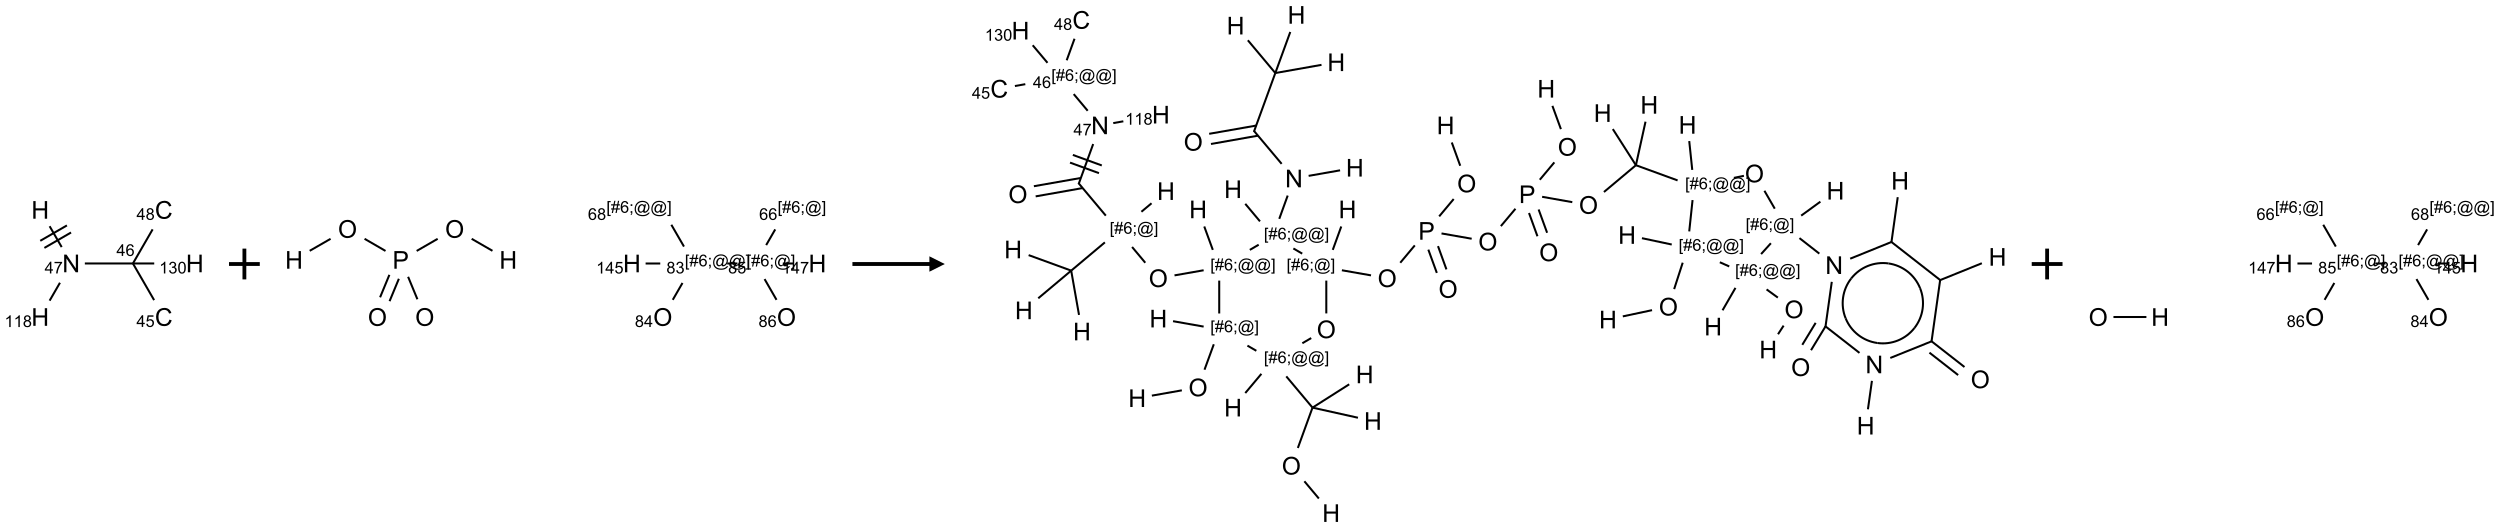 <?xml version="1.0" encoding="UTF-8"?>
<svg xmlns="http://www.w3.org/2000/svg" xmlns:xlink="http://www.w3.org/1999/xlink" width="1624" height="343" viewBox="0 0 1624 343">
<defs>
<g>
<g id="glyph-0-0">
<path d="M 2 0 L 2 -10 L 10 -10 L 10 0 Z M 2.25 -0.25 L 9.75 -0.25 L 9.75 -9.75 L 2.25 -9.75 Z M 2.25 -0.25 "/>
</g>
<g id="glyph-0-1">
<path d="M 9.406 -4.016 L 10.922 -3.633 C 10.605 -2.387 10.031 -1.438 9.207 -0.785 C 8.383 -0.133 7.371 0.195 6.18 0.195 C 4.945 0.195 3.941 -0.055 3.168 -0.559 C 2.395 -1.062 1.805 -1.789 1.402 -2.742 C 1 -3.695 0.797 -4.719 0.797 -5.812 C 0.797 -7.004 1.023 -8.047 1.48 -8.934 C 1.938 -9.82 2.586 -10.496 3.426 -10.957 C 4.266 -11.418 5.191 -11.648 6.203 -11.648 C 7.348 -11.648 8.312 -11.355 9.094 -10.773 C 9.875 -10.191 10.418 -9.371 10.727 -8.312 L 9.234 -7.961 C 8.969 -8.793 8.582 -9.402 8.078 -9.781 C 7.574 -10.16 6.938 -10.352 6.172 -10.352 C 5.293 -10.352 4.555 -10.141 3.965 -9.719 C 3.375 -9.297 2.957 -8.73 2.719 -8.02 C 2.48 -7.309 2.359 -6.574 2.359 -5.82 C 2.359 -4.848 2.5 -3.996 2.785 -3.27 C 3.07 -2.543 3.512 -2 4.109 -1.641 C 4.707 -1.281 5.355 -1.102 6.055 -1.102 C 6.902 -1.102 7.621 -1.348 8.211 -1.836 C 8.801 -2.324 9.199 -3.051 9.406 -4.016 Z M 9.406 -4.016 "/>
</g>
<g id="glyph-0-2">
<path d="M 1.219 0 L 1.219 -11.453 L 2.773 -11.453 L 8.789 -2.461 L 8.789 -11.453 L 10.242 -11.453 L 10.242 0 L 8.688 0 L 2.672 -9 L 2.672 0 Z M 1.219 0 "/>
</g>
<g id="glyph-0-3">
<path d="M 1.281 0 L 1.281 -11.453 L 2.797 -11.453 L 2.797 -6.75 L 8.75 -6.75 L 8.75 -11.453 L 10.266 -11.453 L 10.266 0 L 8.75 0 L 8.75 -5.398 L 2.797 -5.398 L 2.797 0 Z M 1.281 0 "/>
</g>
<g id="glyph-0-4">
<path d="M 0.773 -5.578 C 0.773 -7.48 1.285 -8.969 2.305 -10.043 C 3.324 -11.117 4.645 -11.656 6.258 -11.656 C 7.316 -11.656 8.27 -11.402 9.117 -10.898 C 9.965 -10.395 10.613 -9.688 11.059 -8.785 C 11.504 -7.883 11.727 -6.855 11.727 -5.711 C 11.727 -4.551 11.492 -3.512 11.023 -2.594 C 10.555 -1.676 9.891 -0.984 9.031 -0.512 C 8.172 -0.039 7.246 0.195 6.25 0.195 C 5.172 0.195 4.207 -0.066 3.359 -0.586 C 2.512 -1.105 1.867 -1.816 1.43 -2.719 C 0.992 -3.621 0.773 -4.574 0.773 -5.578 Z M 2.336 -5.555 C 2.336 -4.176 2.707 -3.086 3.449 -2.293 C 4.191 -1.5 5.121 -1.102 6.242 -1.102 C 7.383 -1.102 8.32 -1.504 9.059 -2.305 C 9.797 -3.105 10.164 -4.246 10.164 -5.719 C 10.164 -6.652 10.008 -7.465 9.691 -8.16 C 9.375 -8.855 8.914 -9.395 8.309 -9.777 C 7.703 -10.16 7.02 -10.352 6.266 -10.352 C 5.191 -10.352 4.27 -9.984 3.496 -9.246 C 2.723 -8.508 2.336 -7.277 2.336 -5.555 Z M 2.336 -5.555 "/>
</g>
<g id="glyph-0-5">
<path d="M 1.234 0 L 1.234 -11.453 L 5.555 -11.453 C 6.316 -11.453 6.895 -11.418 7.297 -11.344 C 7.859 -11.25 8.332 -11.07 8.711 -10.809 C 9.09 -10.547 9.398 -10.176 9.629 -9.703 C 9.859 -9.23 9.977 -8.707 9.977 -8.141 C 9.977 -7.168 9.668 -6.344 9.047 -5.668 C 8.426 -4.992 7.309 -4.656 5.688 -4.656 L 2.75 -4.656 L 2.75 0 Z M 2.75 -6.008 L 5.711 -6.008 C 6.691 -6.008 7.387 -6.191 7.797 -6.555 C 8.207 -6.918 8.414 -7.434 8.414 -8.094 C 8.414 -8.574 8.293 -8.984 8.051 -9.324 C 7.809 -9.664 7.488 -9.891 7.094 -10 C 6.84 -10.066 6.367 -10.102 5.68 -10.102 L 2.75 -10.102 Z M 2.75 -6.008 "/>
</g>
<g id="glyph-1-0">
<path d="M 1.332 0 L 1.332 -6.668 L 6.668 -6.668 L 6.668 0 Z M 1.5 -0.168 L 6.5 -0.168 L 6.5 -6.5 L 1.5 -6.5 Z M 1.5 -0.168 "/>
</g>
<g id="glyph-1-1">
<path d="M 3.449 0 L 3.449 -1.828 L 0.137 -1.828 L 0.137 -2.688 L 3.621 -7.637 L 4.387 -7.637 L 4.387 -2.688 L 5.418 -2.688 L 5.418 -1.828 L 4.387 -1.828 L 4.387 0 Z M 3.449 -2.688 L 3.449 -6.129 L 1.059 -2.688 Z M 3.449 -2.688 "/>
</g>
<g id="glyph-1-2">
<path d="M 0.441 -2 L 1.426 -2.082 C 1.5 -1.605 1.668 -1.242 1.934 -1.004 C 2.199 -0.762 2.52 -0.641 2.895 -0.641 C 3.348 -0.641 3.73 -0.812 4.043 -1.152 C 4.355 -1.492 4.512 -1.941 4.512 -2.504 C 4.512 -3.039 4.359 -3.461 4.059 -3.77 C 3.758 -4.078 3.367 -4.234 2.879 -4.234 C 2.578 -4.234 2.305 -4.164 2.062 -4.027 C 1.82 -3.891 1.629 -3.715 1.488 -3.496 L 0.609 -3.609 L 1.348 -7.531 L 5.145 -7.531 L 5.145 -6.637 L 2.098 -6.637 L 1.688 -4.582 C 2.145 -4.902 2.625 -5.062 3.129 -5.062 C 3.797 -5.062 4.359 -4.832 4.816 -4.371 C 5.277 -3.91 5.504 -3.312 5.504 -2.59 C 5.504 -1.898 5.305 -1.301 4.902 -0.797 C 4.41 -0.18 3.742 0.129 2.895 0.129 C 2.199 0.129 1.633 -0.062 1.195 -0.453 C 0.758 -0.844 0.504 -1.359 0.441 -2 Z M 0.441 -2 "/>
</g>
<g id="glyph-1-3">
<path d="M 5.309 -5.766 L 4.375 -5.691 C 4.293 -6.059 4.172 -6.328 4.02 -6.496 C 3.766 -6.762 3.453 -6.895 3.082 -6.895 C 2.785 -6.895 2.523 -6.812 2.297 -6.645 C 2 -6.43 1.77 -6.117 1.598 -5.703 C 1.43 -5.289 1.34 -4.703 1.332 -3.938 C 1.559 -4.281 1.836 -4.535 2.16 -4.703 C 2.488 -4.871 2.828 -4.953 3.188 -4.953 C 3.812 -4.953 4.344 -4.723 4.785 -4.262 C 5.223 -3.801 5.441 -3.207 5.441 -2.48 C 5.441 -2 5.34 -1.555 5.133 -1.145 C 4.926 -0.73 4.641 -0.418 4.281 -0.199 C 3.922 0.02 3.512 0.129 3.051 0.129 C 2.27 0.129 1.633 -0.156 1.141 -0.73 C 0.648 -1.305 0.402 -2.254 0.402 -3.574 C 0.402 -5.051 0.672 -6.121 1.219 -6.793 C 1.695 -7.375 2.336 -7.668 3.141 -7.668 C 3.742 -7.668 4.234 -7.5 4.617 -7.16 C 5 -6.824 5.23 -6.359 5.309 -5.766 Z M 1.48 -2.473 C 1.48 -2.152 1.547 -1.844 1.684 -1.547 C 1.82 -1.25 2.016 -1.027 2.262 -0.871 C 2.508 -0.719 2.766 -0.641 3.035 -0.641 C 3.434 -0.641 3.773 -0.801 4.059 -1.121 C 4.344 -1.441 4.484 -1.875 4.484 -2.422 C 4.484 -2.949 4.344 -3.367 4.062 -3.668 C 3.781 -3.973 3.426 -4.125 3 -4.125 C 2.578 -4.125 2.219 -3.973 1.922 -3.668 C 1.625 -3.363 1.48 -2.969 1.48 -2.473 Z M 1.48 -2.473 "/>
</g>
<g id="glyph-1-4">
<path d="M 0.504 -6.637 L 0.504 -7.535 L 5.449 -7.535 L 5.449 -6.809 C 4.961 -6.289 4.48 -5.602 4.004 -4.746 C 3.527 -3.887 3.156 -3.004 2.895 -2.098 C 2.707 -1.461 2.59 -0.762 2.535 0 L 1.574 0 C 1.582 -0.602 1.703 -1.328 1.926 -2.176 C 2.152 -3.027 2.477 -3.848 2.898 -4.637 C 3.32 -5.426 3.77 -6.094 4.246 -6.637 Z M 0.504 -6.637 "/>
</g>
<g id="glyph-1-5">
<path d="M 3.973 0 L 3.035 0 L 3.035 -5.973 C 2.809 -5.758 2.516 -5.543 2.148 -5.328 C 1.781 -5.113 1.453 -4.953 1.16 -4.844 L 1.16 -5.75 C 1.684 -5.996 2.145 -6.297 2.535 -6.645 C 2.93 -6.996 3.207 -7.336 3.371 -7.668 L 3.973 -7.668 Z M 3.973 0 "/>
</g>
<g id="glyph-1-6">
<path d="M 1.887 -4.141 C 1.496 -4.281 1.207 -4.484 1.02 -4.75 C 0.832 -5.016 0.738 -5.328 0.738 -5.699 C 0.738 -6.254 0.938 -6.719 1.34 -7.098 C 1.738 -7.477 2.27 -7.668 2.934 -7.668 C 3.598 -7.668 4.137 -7.473 4.543 -7.086 C 4.949 -6.699 5.152 -6.227 5.152 -5.672 C 5.152 -5.316 5.059 -5.008 4.871 -4.746 C 4.688 -4.484 4.406 -4.281 4.027 -4.141 C 4.496 -3.988 4.852 -3.742 5.098 -3.402 C 5.34 -3.062 5.465 -2.656 5.465 -2.184 C 5.465 -1.531 5.234 -0.98 4.77 -0.535 C 4.309 -0.09 3.703 0.129 2.949 0.129 C 2.195 0.129 1.586 -0.094 1.125 -0.539 C 0.664 -0.984 0.434 -1.543 0.434 -2.207 C 0.434 -2.703 0.559 -3.121 0.809 -3.457 C 1.062 -3.793 1.422 -4.02 1.887 -4.141 Z M 1.699 -5.73 C 1.699 -5.367 1.812 -5.074 2.047 -4.844 C 2.281 -4.613 2.582 -4.5 2.953 -4.5 C 3.312 -4.5 3.609 -4.613 3.84 -4.84 C 4.07 -5.066 4.188 -5.348 4.188 -5.676 C 4.188 -6.02 4.07 -6.309 3.832 -6.543 C 3.594 -6.777 3.297 -6.895 2.941 -6.895 C 2.586 -6.895 2.289 -6.781 2.051 -6.551 C 1.816 -6.324 1.699 -6.047 1.699 -5.73 Z M 1.395 -2.203 C 1.395 -1.938 1.461 -1.676 1.586 -1.426 C 1.711 -1.176 1.902 -0.984 2.152 -0.848 C 2.402 -0.711 2.672 -0.641 2.957 -0.641 C 3.406 -0.641 3.777 -0.785 4.066 -1.074 C 4.359 -1.363 4.504 -1.727 4.504 -2.172 C 4.504 -2.625 4.355 -2.996 4.055 -3.293 C 3.754 -3.586 3.379 -3.734 2.926 -3.734 C 2.484 -3.734 2.121 -3.59 1.832 -3.297 C 1.543 -3.004 1.395 -2.641 1.395 -2.203 Z M 1.395 -2.203 "/>
</g>
<g id="glyph-1-7">
<path d="M 0.449 -2.016 L 1.387 -2.141 C 1.492 -1.609 1.676 -1.227 1.934 -0.992 C 2.191 -0.758 2.508 -0.641 2.879 -0.641 C 3.32 -0.641 3.695 -0.793 3.996 -1.098 C 4.301 -1.402 4.453 -1.781 4.453 -2.234 C 4.453 -2.664 4.312 -3.02 4.031 -3.301 C 3.75 -3.578 3.391 -3.719 2.957 -3.719 C 2.781 -3.719 2.562 -3.684 2.297 -3.613 L 2.402 -4.438 C 2.465 -4.43 2.516 -4.426 2.551 -4.426 C 2.949 -4.426 3.312 -4.531 3.629 -4.738 C 3.949 -4.949 4.109 -5.27 4.109 -5.703 C 4.109 -6.047 3.992 -6.332 3.762 -6.559 C 3.527 -6.785 3.227 -6.895 2.859 -6.895 C 2.496 -6.895 2.191 -6.781 1.949 -6.551 C 1.707 -6.324 1.547 -5.98 1.48 -5.52 L 0.543 -5.688 C 0.656 -6.316 0.918 -6.805 1.324 -7.148 C 1.73 -7.492 2.234 -7.668 2.84 -7.668 C 3.254 -7.668 3.641 -7.578 3.988 -7.398 C 4.34 -7.219 4.609 -6.977 4.793 -6.668 C 4.98 -6.359 5.074 -6.031 5.074 -5.684 C 5.074 -5.352 4.984 -5.051 4.809 -4.781 C 4.629 -4.512 4.367 -4.297 4.02 -4.137 C 4.473 -4.031 4.824 -3.816 5.074 -3.488 C 5.324 -3.16 5.449 -2.75 5.449 -2.254 C 5.449 -1.59 5.203 -1.023 4.719 -0.559 C 4.234 -0.098 3.617 0.137 2.875 0.137 C 2.203 0.137 1.648 -0.062 1.207 -0.465 C 0.762 -0.863 0.512 -1.379 0.449 -2.016 Z M 0.449 -2.016 "/>
</g>
<g id="glyph-1-8">
<path d="M 0.441 -3.766 C 0.441 -4.668 0.535 -5.395 0.723 -5.945 C 0.906 -6.496 1.184 -6.922 1.551 -7.219 C 1.918 -7.516 2.375 -7.668 2.934 -7.668 C 3.344 -7.668 3.703 -7.586 4.012 -7.418 C 4.32 -7.254 4.574 -7.016 4.777 -6.707 C 4.977 -6.395 5.137 -6.016 5.25 -5.57 C 5.363 -5.125 5.422 -4.523 5.422 -3.766 C 5.422 -2.871 5.328 -2.148 5.145 -1.598 C 4.961 -1.047 4.688 -0.621 4.32 -0.32 C 3.953 -0.02 3.492 0.129 2.934 0.129 C 2.195 0.129 1.617 -0.133 1.199 -0.66 C 0.695 -1.297 0.441 -2.332 0.441 -3.766 Z M 1.406 -3.766 C 1.406 -2.512 1.555 -1.68 1.848 -1.262 C 2.141 -0.848 2.5 -0.641 2.934 -0.641 C 3.363 -0.641 3.727 -0.848 4.02 -1.266 C 4.312 -1.684 4.457 -2.516 4.457 -3.766 C 4.457 -5.023 4.312 -5.859 4.02 -6.27 C 3.727 -6.684 3.359 -6.891 2.922 -6.891 C 2.492 -6.891 2.148 -6.707 1.891 -6.344 C 1.566 -5.879 1.406 -5.02 1.406 -3.766 Z M 1.406 -3.766 "/>
</g>
<g id="glyph-1-9">
<path d="M 0.723 2.121 L 0.723 -7.637 L 2.793 -7.637 L 2.793 -6.859 L 1.66 -6.859 L 1.66 1.344 L 2.793 1.344 L 2.793 2.121 Z M 0.723 2.121 "/>
</g>
<g id="glyph-1-10">
<path d="M 0.535 0.129 L 0.988 -2.09 L 0.109 -2.09 L 0.109 -2.863 L 1.145 -2.863 L 1.531 -4.754 L 0.109 -4.754 L 0.109 -5.531 L 1.688 -5.531 L 2.141 -7.766 L 2.922 -7.766 L 2.469 -5.531 L 4.109 -5.531 L 4.562 -7.766 L 5.348 -7.766 L 4.895 -5.531 L 5.797 -5.531 L 5.797 -4.754 L 4.738 -4.754 L 4.348 -2.863 L 5.797 -2.863 L 5.797 -2.09 L 4.191 -2.09 L 3.738 0.129 L 2.957 0.129 L 3.406 -2.09 L 1.77 -2.09 L 1.316 0.129 Z M 1.926 -2.863 L 3.562 -2.863 L 3.953 -4.754 L 2.312 -4.754 Z M 1.926 -2.863 "/>
</g>
<g id="glyph-1-11">
<path d="M 0.949 -4.465 L 0.949 -5.531 L 2.016 -5.531 L 2.016 -4.465 Z M 0.949 0 L 0.949 -1.066 L 2.016 -1.066 L 2.016 0 C 2.016 0.391 1.945 0.711 1.809 0.949 C 1.668 1.191 1.449 1.379 1.145 1.512 L 0.887 1.109 C 1.082 1.023 1.23 0.895 1.324 0.727 C 1.418 0.559 1.469 0.316 1.48 0 Z M 0.949 0 "/>
</g>
<g id="glyph-1-12">
<path d="M 6.047 -0.848 C 5.82 -0.59 5.57 -0.379 5.289 -0.223 C 5.008 -0.062 4.73 0.016 4.449 0.016 C 4.141 0.016 3.84 -0.074 3.547 -0.254 C 3.254 -0.434 3.02 -0.715 2.836 -1.09 C 2.652 -1.465 2.562 -1.875 2.562 -2.324 C 2.562 -2.875 2.703 -3.43 2.988 -3.98 C 3.27 -4.535 3.621 -4.953 4.043 -5.23 C 4.461 -5.508 4.871 -5.645 5.266 -5.645 C 5.566 -5.645 5.855 -5.566 6.129 -5.41 C 6.402 -5.25 6.641 -5.012 6.84 -4.688 L 7.016 -5.496 L 7.949 -5.496 L 7.199 -2 C 7.094 -1.516 7.043 -1.246 7.043 -1.191 C 7.043 -1.098 7.078 -1.02 7.148 -0.949 C 7.219 -0.883 7.305 -0.848 7.406 -0.848 C 7.59 -0.848 7.832 -0.953 8.129 -1.168 C 8.527 -1.445 8.84 -1.816 9.07 -2.285 C 9.301 -2.75 9.418 -3.234 9.418 -3.73 C 9.418 -4.309 9.27 -4.852 8.973 -5.355 C 8.676 -5.859 8.23 -6.262 7.645 -6.562 C 7.055 -6.863 6.406 -7.016 5.691 -7.016 C 4.879 -7.016 4.137 -6.824 3.465 -6.445 C 2.793 -6.066 2.273 -5.52 1.902 -4.809 C 1.535 -4.098 1.348 -3.34 1.348 -2.527 C 1.348 -1.676 1.535 -0.941 1.902 -0.328 C 2.273 0.285 2.809 0.742 3.508 1.035 C 4.207 1.328 4.984 1.473 5.832 1.473 C 6.742 1.473 7.504 1.32 8.121 1.016 C 8.734 0.711 9.195 0.34 9.5 -0.098 L 10.441 -0.098 C 10.266 0.266 9.961 0.637 9.531 1.016 C 9.102 1.395 8.59 1.695 7.996 1.914 C 7.402 2.133 6.688 2.246 5.848 2.246 C 5.078 2.246 4.367 2.145 3.715 1.949 C 3.066 1.75 2.512 1.453 2.051 1.055 C 1.594 0.656 1.25 0.199 1.016 -0.316 C 0.723 -0.973 0.578 -1.684 0.578 -2.441 C 0.578 -3.289 0.75 -4.098 1.098 -4.863 C 1.523 -5.805 2.125 -6.527 2.902 -7.027 C 3.684 -7.527 4.629 -7.777 5.738 -7.777 C 6.602 -7.777 7.375 -7.602 8.059 -7.246 C 8.746 -6.895 9.285 -6.371 9.684 -5.672 C 10.02 -5.07 10.188 -4.418 10.188 -3.715 C 10.188 -2.707 9.832 -1.812 9.125 -1.031 C 8.492 -0.328 7.801 0.02 7.051 0.02 C 6.812 0.02 6.617 -0.016 6.473 -0.09 C 6.324 -0.16 6.215 -0.266 6.145 -0.402 C 6.102 -0.488 6.066 -0.637 6.047 -0.848 Z M 3.527 -2.262 C 3.527 -1.785 3.641 -1.414 3.863 -1.152 C 4.09 -0.887 4.348 -0.754 4.641 -0.754 C 4.836 -0.754 5.039 -0.812 5.254 -0.93 C 5.469 -1.047 5.676 -1.219 5.871 -1.449 C 6.066 -1.676 6.23 -1.969 6.355 -2.32 C 6.48 -2.672 6.543 -3.027 6.543 -3.379 C 6.543 -3.852 6.426 -4.219 6.191 -4.48 C 5.957 -4.738 5.672 -4.871 5.332 -4.871 C 5.109 -4.871 4.902 -4.812 4.707 -4.699 C 4.512 -4.586 4.32 -4.406 4.137 -4.156 C 3.953 -3.906 3.805 -3.602 3.691 -3.246 C 3.582 -2.887 3.527 -2.559 3.527 -2.262 Z M 3.527 -2.262 "/>
</g>
<g id="glyph-1-13">
<path d="M 2.27 2.121 L 0.203 2.121 L 0.203 1.344 L 1.332 1.344 L 1.332 -6.859 L 0.203 -6.859 L 0.203 -7.637 L 2.27 -7.637 Z M 2.27 2.121 "/>
</g>
</g>
</defs>
<path fill="none" stroke-width="0.033" stroke-linecap="butt" stroke-linejoin="miter" stroke="rgb(0%, 0%, 0%)" stroke-opacity="1" stroke-miterlimit="10" d="M 1.85 1.465 L 1.506 0.87 " transform="matrix(40, 0, 0, 40, 26.111, 136.35)"/>
<path fill="none" stroke-width="0.033" stroke-linecap="butt" stroke-linejoin="miter" stroke="rgb(0%, 0%, 0%)" stroke-opacity="1" stroke-miterlimit="10" d="M 1.506 0.87 L 0.725 0.87 " transform="matrix(40, 0, 0, 40, 26.111, 136.35)"/>
<path fill="none" stroke-width="0.033" stroke-linecap="butt" stroke-linejoin="miter" stroke="rgb(0%, 0%, 0%)" stroke-opacity="1" stroke-miterlimit="10" d="M 0.321 1.183 L 0.153 1.474 " transform="matrix(40, 0, 0, 40, 26.111, 136.35)"/>
<path fill="none" stroke-width="0.033" stroke-linecap="butt" stroke-linejoin="miter" stroke="rgb(0%, 0%, 0%)" stroke-opacity="1" stroke-miterlimit="10" d="M 0.349 0.604 L 0.153 0.265 " transform="matrix(40, 0, 0, 40, 26.111, 136.35)"/>
<path fill="none" stroke-width="0.033" stroke-linecap="butt" stroke-linejoin="miter" stroke="rgb(0%, 0%, 0%)" stroke-opacity="1" stroke-miterlimit="10" d="M 0.434 0.252 L 0.001 0.502 " transform="matrix(40, 0, 0, 40, 26.111, 136.35)"/>
<path fill="none" stroke-width="0.033" stroke-linecap="butt" stroke-linejoin="miter" stroke="rgb(0%, 0%, 0%)" stroke-opacity="1" stroke-miterlimit="10" d="M 0.501 0.367 L 0.068 0.617 " transform="matrix(40, 0, 0, 40, 26.111, 136.35)"/>
<path fill="none" stroke-width="0.033" stroke-linecap="butt" stroke-linejoin="miter" stroke="rgb(0%, 0%, 0%)" stroke-opacity="1" stroke-miterlimit="10" d="M 1.506 0.87 L 1.826 0.316 " transform="matrix(40, 0, 0, 40, 26.111, 136.35)"/>
<path fill="none" stroke-width="0.033" stroke-linecap="butt" stroke-linejoin="miter" stroke="rgb(0%, 0%, 0%)" stroke-opacity="1" stroke-miterlimit="10" d="M 1.506 0.87 L 1.852 0.87 " transform="matrix(40, 0, 0, 40, 26.111, 136.35)"/>
<g fill="rgb(0%, 0%, 0%)" fill-opacity="1">
<use xlink:href="#glyph-0-1" x="100.59" y="211.652"/>
</g>
<g fill="rgb(0%, 0%, 0%)" fill-opacity="1">
<use xlink:href="#glyph-1-1" x="88.617" y="212.375"/>
<use xlink:href="#glyph-1-2" x="94.549" y="212.375"/>
</g>
<g fill="rgb(0%, 0%, 0%)" fill-opacity="1">
<use xlink:href="#glyph-1-1" x="75.621" y="166.266"/>
<use xlink:href="#glyph-1-3" x="81.553" y="166.266"/>
</g>
<g fill="rgb(0%, 0%, 0%)" fill-opacity="1">
<use xlink:href="#glyph-0-2" x="40.465" y="176.863"/>
</g>
<g fill="rgb(0%, 0%, 0%)" fill-opacity="1">
<use xlink:href="#glyph-1-1" x="28.969" y="177.625"/>
<use xlink:href="#glyph-1-4" x="34.901" y="177.625"/>
</g>
<g fill="rgb(0%, 0%, 0%)" fill-opacity="1">
<use xlink:href="#glyph-0-3" x="20.34" y="211.652"/>
</g>
<g fill="rgb(0%, 0%, 0%)" fill-opacity="1">
<use xlink:href="#glyph-1-5" x="2.957" y="212.445"/>
<use xlink:href="#glyph-1-5" x="8.889" y="212.445"/>
<use xlink:href="#glyph-1-6" x="14.822" y="212.445"/>
</g>
<g fill="rgb(0%, 0%, 0%)" fill-opacity="1">
<use xlink:href="#glyph-0-3" x="20.34" y="142.078"/>
</g>
<g fill="rgb(0%, 0%, 0%)" fill-opacity="1">
<use xlink:href="#glyph-0-1" x="100.59" y="142.078"/>
</g>
<g fill="rgb(0%, 0%, 0%)" fill-opacity="1">
<use xlink:href="#glyph-1-1" x="88.656" y="142.832"/>
<use xlink:href="#glyph-1-6" x="94.589" y="142.832"/>
</g>
<g fill="rgb(0%, 0%, 0%)" fill-opacity="1">
<use xlink:href="#glyph-0-3" x="120.762" y="176.863"/>
</g>
<g fill="rgb(0%, 0%, 0%)" fill-opacity="1">
<use xlink:href="#glyph-1-5" x="103.422" y="177.656"/>
<use xlink:href="#glyph-1-7" x="109.354" y="177.656"/>
<use xlink:href="#glyph-1-8" x="115.286" y="177.656"/>
</g>
<path fill="none" stroke-width="0.062" stroke-linecap="butt" stroke-linejoin="miter" stroke="rgb(0%, 0%, 0%)" stroke-opacity="1" stroke-miterlimit="10" d="M -0 0 L 0.5 0 M 0.25 -0.25 L 0.25 0.25 " transform="matrix(40, 0, 0, 40, 148.76, 171.5)"/>
<path fill="none" stroke-width="0.033" stroke-linecap="butt" stroke-linejoin="miter" stroke="rgb(0%, 0%, 0%)" stroke-opacity="1" stroke-miterlimit="10" d="M 2.004 1.451 L 1.853 1.086 " transform="matrix(40, 0, 0, 40, 190.986, 136.369)"/>
<path fill="none" stroke-width="0.033" stroke-linecap="butt" stroke-linejoin="miter" stroke="rgb(0%, 0%, 0%)" stroke-opacity="1" stroke-miterlimit="10" d="M 1.549 1.054 L 1.398 1.419 " transform="matrix(40, 0, 0, 40, 190.986, 136.369)"/>
<path fill="none" stroke-width="0.033" stroke-linecap="butt" stroke-linejoin="miter" stroke="rgb(0%, 0%, 0%)" stroke-opacity="1" stroke-miterlimit="10" d="M 1.703 1.118 L 1.552 1.482 " transform="matrix(40, 0, 0, 40, 190.986, 136.369)"/>
<path fill="none" stroke-width="0.033" stroke-linecap="butt" stroke-linejoin="miter" stroke="rgb(0%, 0%, 0%)" stroke-opacity="1" stroke-miterlimit="10" d="M 1.486 0.666 L 1.146 0.469 " transform="matrix(40, 0, 0, 40, 190.986, 136.369)"/>
<path fill="none" stroke-width="0.033" stroke-linecap="butt" stroke-linejoin="miter" stroke="rgb(0%, 0%, 0%)" stroke-opacity="1" stroke-miterlimit="10" d="M 0.594 0.469 L 0.255 0.664 " transform="matrix(40, 0, 0, 40, 190.986, 136.369)"/>
<path fill="none" stroke-width="0.033" stroke-linecap="butt" stroke-linejoin="miter" stroke="rgb(0%, 0%, 0%)" stroke-opacity="1" stroke-miterlimit="10" d="M 1.992 0.666 L 2.333 0.469 " transform="matrix(40, 0, 0, 40, 190.986, 136.369)"/>
<path fill="none" stroke-width="0.033" stroke-linecap="butt" stroke-linejoin="miter" stroke="rgb(0%, 0%, 0%)" stroke-opacity="1" stroke-miterlimit="10" d="M 2.885 0.469 L 3.223 0.664 " transform="matrix(40, 0, 0, 40, 190.986, 136.369)"/>
<path fill="none" stroke-width="0.033" stroke-linecap="butt" stroke-linejoin="miter" stroke="rgb(0%, 0%, 0%)" stroke-opacity="1" stroke-miterlimit="10" d="M 6.151 1.46 L 6.309 1.186 " transform="matrix(40, 0, 0, 40, 190.986, 136.369)"/>
<path fill="none" stroke-width="0.033" stroke-linecap="butt" stroke-linejoin="miter" stroke="rgb(0%, 0%, 0%)" stroke-opacity="1" stroke-miterlimit="10" d="M 6.333 0.595 L 6.128 0.241 " transform="matrix(40, 0, 0, 40, 190.986, 136.369)"/>
<path fill="none" stroke-width="0.033" stroke-linecap="butt" stroke-linejoin="miter" stroke="rgb(0%, 0%, 0%)" stroke-opacity="1" stroke-miterlimit="10" d="M 5.948 0.87 L 5.71 0.87 " transform="matrix(40, 0, 0, 40, 190.986, 136.369)"/>
<path fill="none" stroke-width="0.033" stroke-linecap="butt" stroke-linejoin="miter" stroke="rgb(0%, 0%, 0%)" stroke-opacity="1" stroke-miterlimit="10" d="M 7.035 0.87 L 7.202 0.87 " transform="matrix(40, 0, 0, 40, 190.986, 136.369)"/>
<path fill="none" stroke-width="0.033" stroke-linecap="butt" stroke-linejoin="miter" stroke="rgb(0%, 0%, 0%)" stroke-opacity="1" stroke-miterlimit="10" d="M 7.668 0.571 L 7.815 0.316 " transform="matrix(40, 0, 0, 40, 190.986, 136.369)"/>
<path fill="none" stroke-width="0.033" stroke-linecap="butt" stroke-linejoin="miter" stroke="rgb(0%, 0%, 0%)" stroke-opacity="1" stroke-miterlimit="10" d="M 7.642 1.123 L 7.836 1.46 " transform="matrix(40, 0, 0, 40, 190.986, 136.369)"/>
<path fill="none" stroke-width="0.033" stroke-linecap="butt" stroke-linejoin="miter" stroke="rgb(0%, 0%, 0%)" stroke-opacity="1" stroke-miterlimit="10" d="M 7.938 0.87 L 8.105 0.87 " transform="matrix(40, 0, 0, 40, 190.986, 136.369)"/>
<g fill="rgb(0%, 0%, 0%)" fill-opacity="1">
<use xlink:href="#glyph-0-4" x="269.684" y="211.676"/>
</g>
<g fill="rgb(0%, 0%, 0%)" fill-opacity="1">
<use xlink:href="#glyph-0-5" x="254.957" y="174.559"/>
</g>
<g fill="rgb(0%, 0%, 0%)" fill-opacity="1">
<use xlink:href="#glyph-0-4" x="238.941" y="211.676"/>
</g>
<g fill="rgb(0%, 0%, 0%)" fill-opacity="1">
<use xlink:href="#glyph-0-4" x="219.523" y="154.48"/>
</g>
<g fill="rgb(0%, 0%, 0%)" fill-opacity="1">
<use xlink:href="#glyph-0-3" x="185.215" y="174.559"/>
</g>
<g fill="rgb(0%, 0%, 0%)" fill-opacity="1">
<use xlink:href="#glyph-0-4" x="289.102" y="154.48"/>
</g>
<g fill="rgb(0%, 0%, 0%)" fill-opacity="1">
<use xlink:href="#glyph-0-3" x="324.363" y="174.559"/>
</g>
<g fill="rgb(0%, 0%, 0%)" fill-opacity="1">
<use xlink:href="#glyph-0-4" x="424.309" y="211.676"/>
</g>
<g fill="rgb(0%, 0%, 0%)" fill-opacity="1">
<use xlink:href="#glyph-1-6" x="412.398" y="212.426"/>
<use xlink:href="#glyph-1-1" x="418.331" y="212.426"/>
</g>
<g fill="rgb(0%, 0%, 0%)" fill-opacity="1">
<use xlink:href="#glyph-1-9" x="444.855" y="173.008"/>
<use xlink:href="#glyph-1-10" x="447.819" y="173.008"/>
<use xlink:href="#glyph-1-3" x="453.751" y="173.008"/>
<use xlink:href="#glyph-1-11" x="459.684" y="173.008"/>
<use xlink:href="#glyph-1-12" x="462.647" y="173.008"/>
<use xlink:href="#glyph-1-12" x="473.475" y="173.008"/>
<use xlink:href="#glyph-1-13" x="484.303" y="173.008"/>
</g>
<g fill="rgb(0%, 0%, 0%)" fill-opacity="1">
<use xlink:href="#glyph-1-6" x="432.867" y="177.637"/>
<use xlink:href="#glyph-1-7" x="438.799" y="177.637"/>
</g>
<g fill="rgb(0%, 0%, 0%)" fill-opacity="1">
<use xlink:href="#glyph-1-9" x="393.902" y="138.223"/>
<use xlink:href="#glyph-1-10" x="396.866" y="138.223"/>
<use xlink:href="#glyph-1-3" x="402.798" y="138.223"/>
<use xlink:href="#glyph-1-11" x="408.73" y="138.223"/>
<use xlink:href="#glyph-1-12" x="411.694" y="138.223"/>
<use xlink:href="#glyph-1-12" x="422.522" y="138.223"/>
<use xlink:href="#glyph-1-13" x="433.35" y="138.223"/>
</g>
<g fill="rgb(0%, 0%, 0%)" fill-opacity="1">
<use xlink:href="#glyph-1-3" x="381.898" y="142.852"/>
<use xlink:href="#glyph-1-6" x="387.831" y="142.852"/>
</g>
<g fill="rgb(0%, 0%, 0%)" fill-opacity="1">
<use xlink:href="#glyph-0-3" x="404.703" y="176.883"/>
</g>
<g fill="rgb(0%, 0%, 0%)" fill-opacity="1">
<use xlink:href="#glyph-1-5" x="387.277" y="177.676"/>
<use xlink:href="#glyph-1-1" x="393.21" y="177.676"/>
<use xlink:href="#glyph-1-2" x="399.142" y="177.676"/>
</g>
<g fill="rgb(0%, 0%, 0%)" fill-opacity="1">
<use xlink:href="#glyph-1-9" x="485.023" y="173.008"/>
<use xlink:href="#glyph-1-10" x="487.987" y="173.008"/>
<use xlink:href="#glyph-1-3" x="493.919" y="173.008"/>
<use xlink:href="#glyph-1-11" x="499.852" y="173.008"/>
<use xlink:href="#glyph-1-12" x="502.815" y="173.008"/>
<use xlink:href="#glyph-1-13" x="513.643" y="173.008"/>
</g>
<g fill="rgb(0%, 0%, 0%)" fill-opacity="1">
<use xlink:href="#glyph-1-6" x="472.98" y="177.637"/>
<use xlink:href="#glyph-1-2" x="478.913" y="177.637"/>
</g>
<g fill="rgb(0%, 0%, 0%)" fill-opacity="1">
<use xlink:href="#glyph-1-9" x="505.109" y="138.223"/>
<use xlink:href="#glyph-1-10" x="508.073" y="138.223"/>
<use xlink:href="#glyph-1-3" x="514.005" y="138.223"/>
<use xlink:href="#glyph-1-11" x="519.938" y="138.223"/>
<use xlink:href="#glyph-1-12" x="522.901" y="138.223"/>
<use xlink:href="#glyph-1-13" x="533.729" y="138.223"/>
</g>
<g fill="rgb(0%, 0%, 0%)" fill-opacity="1">
<use xlink:href="#glyph-1-3" x="493.125" y="142.852"/>
<use xlink:href="#glyph-1-3" x="499.057" y="142.852"/>
</g>
<g fill="rgb(0%, 0%, 0%)" fill-opacity="1">
<use xlink:href="#glyph-0-4" x="504.648" y="211.676"/>
</g>
<g fill="rgb(0%, 0%, 0%)" fill-opacity="1">
<use xlink:href="#glyph-1-6" x="492.711" y="212.426"/>
<use xlink:href="#glyph-1-3" x="498.643" y="212.426"/>
</g>
<g fill="rgb(0%, 0%, 0%)" fill-opacity="1">
<use xlink:href="#glyph-0-3" x="525.211" y="176.883"/>
</g>
<g fill="rgb(0%, 0%, 0%)" fill-opacity="1">
<use xlink:href="#glyph-1-5" x="507.844" y="177.676"/>
<use xlink:href="#glyph-1-1" x="513.776" y="177.676"/>
<use xlink:href="#glyph-1-4" x="519.708" y="177.676"/>
</g>
<path fill-rule="nonzero" fill="rgb(0%, 0%, 0%)" fill-opacity="1" d="M 553.734 172.75 L 603.734 172.75 L 603.734 176.5 L 613.734 171.5 L 603.734 166.5 L 603.734 170.25 L 553.734 170.25 "/>
<path fill="none" stroke-width="0.033" stroke-linecap="butt" stroke-linejoin="miter" stroke="rgb(0%, 0%, 0%)" stroke-opacity="1" stroke-miterlimit="10" d="M 4.482 0.944 L 4.135 1.896 " transform="matrix(40, 0, 0, 40, 649.166, 9.682)"/>
<path fill="none" stroke-width="0.033" stroke-linecap="butt" stroke-linejoin="miter" stroke="rgb(0%, 0%, 0%)" stroke-opacity="1" stroke-miterlimit="10" d="M 4.172 1.797 L 3.408 1.931 " transform="matrix(40, 0, 0, 40, 649.166, 9.682)"/>
<path fill="none" stroke-width="0.033" stroke-linecap="butt" stroke-linejoin="miter" stroke="rgb(0%, 0%, 0%)" stroke-opacity="1" stroke-miterlimit="10" d="M 4.201 1.961 L 3.437 2.096 " transform="matrix(40, 0, 0, 40, 649.166, 9.682)"/>
<path fill="none" stroke-width="0.033" stroke-linecap="butt" stroke-linejoin="miter" stroke="rgb(0%, 0%, 0%)" stroke-opacity="1" stroke-miterlimit="10" d="M 4.132 1.88 L 4.585 2.419 " transform="matrix(40, 0, 0, 40, 649.166, 9.682)"/>
<path fill="none" stroke-width="0.033" stroke-linecap="butt" stroke-linejoin="miter" stroke="rgb(0%, 0%, 0%)" stroke-opacity="1" stroke-miterlimit="10" d="M 4.683 2.934 L 4.546 3.312 " transform="matrix(40, 0, 0, 40, 649.166, 9.682)"/>
<path fill="none" stroke-width="0.033" stroke-linecap="butt" stroke-linejoin="miter" stroke="rgb(0%, 0%, 0%)" stroke-opacity="1" stroke-miterlimit="10" d="M 4.233 3.353 L 3.994 3.068 " transform="matrix(40, 0, 0, 40, 649.166, 9.682)"/>
<path fill="none" stroke-width="0.033" stroke-linecap="butt" stroke-linejoin="miter" stroke="rgb(0%, 0%, 0%)" stroke-opacity="1" stroke-miterlimit="10" d="M 4.775 3.793 L 4.919 3.877 " transform="matrix(40, 0, 0, 40, 649.166, 9.682)"/>
<path fill="none" stroke-width="0.033" stroke-linecap="butt" stroke-linejoin="miter" stroke="rgb(0%, 0%, 0%)" stroke-opacity="1" stroke-miterlimit="10" d="M 5.563 4.147 L 6.036 4.23 " transform="matrix(40, 0, 0, 40, 649.166, 9.682)"/>
<path fill="none" stroke-width="0.033" stroke-linecap="butt" stroke-linejoin="miter" stroke="rgb(0%, 0%, 0%)" stroke-opacity="1" stroke-miterlimit="10" d="M 6.511 4.025 L 6.747 3.743 " transform="matrix(40, 0, 0, 40, 649.166, 9.682)"/>
<path fill="none" stroke-width="0.033" stroke-linecap="butt" stroke-linejoin="miter" stroke="rgb(0%, 0%, 0%)" stroke-opacity="1" stroke-miterlimit="10" d="M 6.967 3.812 L 7.105 4.19 " transform="matrix(40, 0, 0, 40, 649.166, 9.682)"/>
<path fill="none" stroke-width="0.033" stroke-linecap="butt" stroke-linejoin="miter" stroke="rgb(0%, 0%, 0%)" stroke-opacity="1" stroke-miterlimit="10" d="M 7.124 3.755 L 7.261 4.133 " transform="matrix(40, 0, 0, 40, 649.166, 9.682)"/>
<path fill="none" stroke-width="0.033" stroke-linecap="butt" stroke-linejoin="miter" stroke="rgb(0%, 0%, 0%)" stroke-opacity="1" stroke-miterlimit="10" d="M 7.143 3.272 L 7.379 2.99 " transform="matrix(40, 0, 0, 40, 649.166, 9.682)"/>
<path fill="none" stroke-width="0.033" stroke-linecap="butt" stroke-linejoin="miter" stroke="rgb(0%, 0%, 0%)" stroke-opacity="1" stroke-miterlimit="10" d="M 7.485 2.45 L 7.348 2.072 " transform="matrix(40, 0, 0, 40, 649.166, 9.682)"/>
<path fill="none" stroke-width="0.033" stroke-linecap="butt" stroke-linejoin="miter" stroke="rgb(0%, 0%, 0%)" stroke-opacity="1" stroke-miterlimit="10" d="M 7.181 3.549 L 7.671 3.635 " transform="matrix(40, 0, 0, 40, 649.166, 9.682)"/>
<path fill="none" stroke-width="0.033" stroke-linecap="butt" stroke-linejoin="miter" stroke="rgb(0%, 0%, 0%)" stroke-opacity="1" stroke-miterlimit="10" d="M 8.145 3.43 L 8.382 3.148 " transform="matrix(40, 0, 0, 40, 649.166, 9.682)"/>
<path fill="none" stroke-width="0.033" stroke-linecap="butt" stroke-linejoin="miter" stroke="rgb(0%, 0%, 0%)" stroke-opacity="1" stroke-miterlimit="10" d="M 8.602 3.217 L 8.739 3.595 " transform="matrix(40, 0, 0, 40, 649.166, 9.682)"/>
<path fill="none" stroke-width="0.033" stroke-linecap="butt" stroke-linejoin="miter" stroke="rgb(0%, 0%, 0%)" stroke-opacity="1" stroke-miterlimit="10" d="M 8.758 3.16 L 8.896 3.538 " transform="matrix(40, 0, 0, 40, 649.166, 9.682)"/>
<path fill="none" stroke-width="0.033" stroke-linecap="butt" stroke-linejoin="miter" stroke="rgb(0%, 0%, 0%)" stroke-opacity="1" stroke-miterlimit="10" d="M 8.777 2.677 L 9.013 2.395 " transform="matrix(40, 0, 0, 40, 649.166, 9.682)"/>
<path fill="none" stroke-width="0.033" stroke-linecap="butt" stroke-linejoin="miter" stroke="rgb(0%, 0%, 0%)" stroke-opacity="1" stroke-miterlimit="10" d="M 9.12 1.855 L 8.982 1.477 " transform="matrix(40, 0, 0, 40, 649.166, 9.682)"/>
<path fill="none" stroke-width="0.033" stroke-linecap="butt" stroke-linejoin="miter" stroke="rgb(0%, 0%, 0%)" stroke-opacity="1" stroke-miterlimit="10" d="M 8.815 2.954 L 9.305 3.041 " transform="matrix(40, 0, 0, 40, 649.166, 9.682)"/>
<path fill="none" stroke-width="0.033" stroke-linecap="butt" stroke-linejoin="miter" stroke="rgb(0%, 0%, 0%)" stroke-opacity="1" stroke-miterlimit="10" d="M 9.819 2.876 L 10.338 2.441 " transform="matrix(40, 0, 0, 40, 649.166, 9.682)"/>
<path fill="none" stroke-width="0.033" stroke-linecap="butt" stroke-linejoin="miter" stroke="rgb(0%, 0%, 0%)" stroke-opacity="1" stroke-miterlimit="10" d="M 10.338 2.441 L 11.015 2.688 " transform="matrix(40, 0, 0, 40, 649.166, 9.682)"/>
<path fill="none" stroke-width="0.033" stroke-linecap="butt" stroke-linejoin="miter" stroke="rgb(0%, 0%, 0%)" stroke-opacity="1" stroke-miterlimit="10" d="M 11.253 2.517 L 11.204 2.049 " transform="matrix(40, 0, 0, 40, 649.166, 9.682)"/>
<path fill="none" stroke-width="0.033" stroke-linecap="butt" stroke-linejoin="miter" stroke="rgb(0%, 0%, 0%)" stroke-opacity="1" stroke-miterlimit="10" d="M 11.929 2.647 L 12.092 2.613 " transform="matrix(40, 0, 0, 40, 649.166, 9.682)"/>
<path fill="none" stroke-width="0.033" stroke-linecap="butt" stroke-linejoin="miter" stroke="rgb(0%, 0%, 0%)" stroke-opacity="1" stroke-miterlimit="10" d="M 12.425 2.856 L 12.593 3.147 " transform="matrix(40, 0, 0, 40, 649.166, 9.682)"/>
<path fill="none" stroke-width="0.033" stroke-linecap="butt" stroke-linejoin="miter" stroke="rgb(0%, 0%, 0%)" stroke-opacity="1" stroke-miterlimit="10" d="M 12.994 3.625 L 13.317 3.877 " transform="matrix(40, 0, 0, 40, 649.166, 9.682)"/>
<path fill="none" stroke-width="0.033" stroke-linecap="butt" stroke-linejoin="miter" stroke="rgb(0%, 0%, 0%)" stroke-opacity="1" stroke-miterlimit="10" d="M 13.818 3.959 L 14.497 3.684 " transform="matrix(40, 0, 0, 40, 649.166, 9.682)"/>
<path fill="none" stroke-width="0.033" stroke-linecap="butt" stroke-linejoin="miter" stroke="rgb(0%, 0%, 0%)" stroke-opacity="1" stroke-miterlimit="10" d="M 14.487 3.697 L 14.59 2.96 " transform="matrix(40, 0, 0, 40, 649.166, 9.682)"/>
<path fill="none" stroke-width="0.033" stroke-linecap="butt" stroke-linejoin="miter" stroke="rgb(0%, 0%, 0%)" stroke-opacity="1" stroke-miterlimit="10" d="M 14.488 3.688 L 15.287 4.312 " transform="matrix(40, 0, 0, 40, 649.166, 9.682)"/>
<path fill="none" stroke-width="0.033" stroke-linecap="butt" stroke-linejoin="miter" stroke="rgb(0%, 0%, 0%)" stroke-opacity="1" stroke-miterlimit="10" d="M 15.271 4.31 L 15.956 4.033 " transform="matrix(40, 0, 0, 40, 649.166, 9.682)"/>
<path fill="none" stroke-width="0.033" stroke-linecap="butt" stroke-linejoin="miter" stroke="rgb(0%, 0%, 0%)" stroke-opacity="1" stroke-miterlimit="10" d="M 15.279 4.306 L 15.138 5.31 " transform="matrix(40, 0, 0, 40, 649.166, 9.682)"/>
<path fill="none" stroke-width="0.033" stroke-linecap="butt" stroke-linejoin="miter" stroke="rgb(0%, 0%, 0%)" stroke-opacity="1" stroke-miterlimit="10" d="M 15.132 5.295 L 15.674 5.718 " transform="matrix(40, 0, 0, 40, 649.166, 9.682)"/>
<path fill="none" stroke-width="0.033" stroke-linecap="butt" stroke-linejoin="miter" stroke="rgb(0%, 0%, 0%)" stroke-opacity="1" stroke-miterlimit="10" d="M 15.105 5.485 L 15.571 5.849 " transform="matrix(40, 0, 0, 40, 649.166, 9.682)"/>
<path fill="none" stroke-width="0.033" stroke-linecap="butt" stroke-linejoin="miter" stroke="rgb(0%, 0%, 0%)" stroke-opacity="1" stroke-miterlimit="10" d="M 15.14 5.301 L 14.469 5.571 " transform="matrix(40, 0, 0, 40, 649.166, 9.682)"/>
<path fill="none" stroke-width="0.033" stroke-linecap="butt" stroke-linejoin="miter" stroke="rgb(0%, 0%, 0%)" stroke-opacity="1" stroke-miterlimit="10" d="M 14.171 5.943 L 14.106 6.405 " transform="matrix(40, 0, 0, 40, 649.166, 9.682)"/>
<path fill="none" stroke-width="0.033" stroke-linecap="butt" stroke-linejoin="miter" stroke="rgb(0%, 0%, 0%)" stroke-opacity="1" stroke-miterlimit="10" d="M 13.969 5.489 L 13.41 5.053 " transform="matrix(40, 0, 0, 40, 649.166, 9.682)"/>
<path fill="none" stroke-width="0.033" stroke-linecap="butt" stroke-linejoin="miter" stroke="rgb(0%, 0%, 0%)" stroke-opacity="1" stroke-miterlimit="10" d="M 13.416 5.068 L 13.519 4.335 " transform="matrix(40, 0, 0, 40, 649.166, 9.682)"/>
<path fill="none" stroke-width="0.033" stroke-linecap="butt" stroke-linejoin="miter" stroke="rgb(0%, 0%, 0%)" stroke-opacity="1" stroke-miterlimit="10" d="M 13.417 5.059 L 13.182 5.445 " transform="matrix(40, 0, 0, 40, 649.166, 9.682)"/>
<path fill="none" stroke-width="0.033" stroke-linecap="butt" stroke-linejoin="miter" stroke="rgb(0%, 0%, 0%)" stroke-opacity="1" stroke-miterlimit="10" d="M 13.257 5.001 L 13.04 5.358 " transform="matrix(40, 0, 0, 40, 649.166, 9.682)"/>
<path fill="none" stroke-width="0.033" stroke-linecap="butt" stroke-linejoin="miter" stroke="rgb(0%, 0%, 0%)" stroke-opacity="1" stroke-miterlimit="10" d="M 13.022 3.26 L 13.334 3.033 " transform="matrix(40, 0, 0, 40, 649.166, 9.682)"/>
<path fill="none" stroke-width="0.033" stroke-linecap="butt" stroke-linejoin="miter" stroke="rgb(0%, 0%, 0%)" stroke-opacity="1" stroke-miterlimit="10" d="M 12.53 3.708 L 12.371 3.884 " transform="matrix(40, 0, 0, 40, 649.166, 9.682)"/>
<path fill="none" stroke-width="0.033" stroke-linecap="butt" stroke-linejoin="miter" stroke="rgb(0%, 0%, 0%)" stroke-opacity="1" stroke-miterlimit="10" d="M 12.46 4.458 L 12.643 4.591 " transform="matrix(40, 0, 0, 40, 649.166, 9.682)"/>
<path fill="none" stroke-width="0.033" stroke-linecap="butt" stroke-linejoin="miter" stroke="rgb(0%, 0%, 0%)" stroke-opacity="1" stroke-miterlimit="10" d="M 12.737 5.046 L 12.646 5.186 " transform="matrix(40, 0, 0, 40, 649.166, 9.682)"/>
<path fill="none" stroke-width="0.033" stroke-linecap="butt" stroke-linejoin="miter" stroke="rgb(0%, 0%, 0%)" stroke-opacity="1" stroke-miterlimit="10" d="M 11.955 4.433 L 11.745 4.797 " transform="matrix(40, 0, 0, 40, 649.166, 9.682)"/>
<path fill="none" stroke-width="0.033" stroke-linecap="butt" stroke-linejoin="miter" stroke="rgb(0%, 0%, 0%)" stroke-opacity="1" stroke-miterlimit="10" d="M 11.854 4.085 L 11.701 4.017 " transform="matrix(40, 0, 0, 40, 649.166, 9.682)"/>
<path fill="none" stroke-width="0.033" stroke-linecap="butt" stroke-linejoin="miter" stroke="rgb(0%, 0%, 0%)" stroke-opacity="1" stroke-miterlimit="10" d="M 11.204 3.516 L 11.258 3.007 " transform="matrix(40, 0, 0, 40, 649.166, 9.682)"/>
<path fill="none" stroke-width="0.033" stroke-linecap="butt" stroke-linejoin="miter" stroke="rgb(0%, 0%, 0%)" stroke-opacity="1" stroke-miterlimit="10" d="M 11.098 4.024 L 10.959 4.453 " transform="matrix(40, 0, 0, 40, 649.166, 9.682)"/>
<path fill="none" stroke-width="0.033" stroke-linecap="butt" stroke-linejoin="miter" stroke="rgb(0%, 0%, 0%)" stroke-opacity="1" stroke-miterlimit="10" d="M 10.6 4.795 L 10.125 4.896 " transform="matrix(40, 0, 0, 40, 649.166, 9.682)"/>
<path fill="none" stroke-width="0.033" stroke-linecap="butt" stroke-linejoin="miter" stroke="rgb(0%, 0%, 0%)" stroke-opacity="1" stroke-miterlimit="10" d="M 10.92 3.729 L 10.436 3.626 " transform="matrix(40, 0, 0, 40, 649.166, 9.682)"/>
<path fill="none" stroke-width="0.033" stroke-linecap="butt" stroke-linejoin="miter" stroke="rgb(0%, 0%, 0%)" stroke-opacity="1" stroke-miterlimit="10" d="M 10.338 2.441 L 9.963 1.854 " transform="matrix(40, 0, 0, 40, 649.166, 9.682)"/>
<path fill="none" stroke-width="0.033" stroke-linecap="butt" stroke-linejoin="miter" stroke="rgb(0%, 0%, 0%)" stroke-opacity="1" stroke-miterlimit="10" d="M 10.338 2.441 L 10.494 1.734 " transform="matrix(40, 0, 0, 40, 649.166, 9.682)"/>
<path fill="none" stroke-width="0.033" stroke-linecap="butt" stroke-linejoin="miter" stroke="rgb(0%, 0%, 0%)" stroke-opacity="1" stroke-miterlimit="10" d="M 5.415 3.816 L 5.553 3.436 " transform="matrix(40, 0, 0, 40, 649.166, 9.682)"/>
<path fill="none" stroke-width="0.033" stroke-linecap="butt" stroke-linejoin="miter" stroke="rgb(0%, 0%, 0%)" stroke-opacity="1" stroke-miterlimit="10" d="M 5.31 4.315 L 5.31 4.848 " transform="matrix(40, 0, 0, 40, 649.166, 9.682)"/>
<path fill="none" stroke-width="0.033" stroke-linecap="butt" stroke-linejoin="miter" stroke="rgb(0%, 0%, 0%)" stroke-opacity="1" stroke-miterlimit="10" d="M 5.065 5.248 L 4.921 5.332 " transform="matrix(40, 0, 0, 40, 649.166, 9.682)"/>
<path fill="none" stroke-width="0.033" stroke-linecap="butt" stroke-linejoin="miter" stroke="rgb(0%, 0%, 0%)" stroke-opacity="1" stroke-miterlimit="10" d="M 4.66 5.87 L 5.086 6.378 " transform="matrix(40, 0, 0, 40, 649.166, 9.682)"/>
<path fill="none" stroke-width="0.033" stroke-linecap="butt" stroke-linejoin="miter" stroke="rgb(0%, 0%, 0%)" stroke-opacity="1" stroke-miterlimit="10" d="M 5.086 6.378 L 4.848 7.033 " transform="matrix(40, 0, 0, 40, 649.166, 9.682)"/>
<path fill="none" stroke-width="0.033" stroke-linecap="butt" stroke-linejoin="miter" stroke="rgb(0%, 0%, 0%)" stroke-opacity="1" stroke-miterlimit="10" d="M 4.954 7.574 L 5.189 7.854 " transform="matrix(40, 0, 0, 40, 649.166, 9.682)"/>
<path fill="none" stroke-width="0.033" stroke-linecap="butt" stroke-linejoin="miter" stroke="rgb(0%, 0%, 0%)" stroke-opacity="1" stroke-miterlimit="10" d="M 5.086 6.378 L 5.824 6.542 " transform="matrix(40, 0, 0, 40, 649.166, 9.682)"/>
<path fill="none" stroke-width="0.033" stroke-linecap="butt" stroke-linejoin="miter" stroke="rgb(0%, 0%, 0%)" stroke-opacity="1" stroke-miterlimit="10" d="M 5.086 6.378 L 5.682 5.999 " transform="matrix(40, 0, 0, 40, 649.166, 9.682)"/>
<path fill="none" stroke-width="0.033" stroke-linecap="butt" stroke-linejoin="miter" stroke="rgb(0%, 0%, 0%)" stroke-opacity="1" stroke-miterlimit="10" d="M 4.256 5.829 L 3.994 6.141 " transform="matrix(40, 0, 0, 40, 649.166, 9.682)"/>
<path fill="none" stroke-width="0.033" stroke-linecap="butt" stroke-linejoin="miter" stroke="rgb(0%, 0%, 0%)" stroke-opacity="1" stroke-miterlimit="10" d="M 4.174 5.455 L 4.029 5.371 " transform="matrix(40, 0, 0, 40, 649.166, 9.682)"/>
<path fill="none" stroke-width="0.033" stroke-linecap="butt" stroke-linejoin="miter" stroke="rgb(0%, 0%, 0%)" stroke-opacity="1" stroke-miterlimit="10" d="M 3.483 5.349 L 3.332 5.762 " transform="matrix(40, 0, 0, 40, 649.166, 9.682)"/>
<path fill="none" stroke-width="0.033" stroke-linecap="butt" stroke-linejoin="miter" stroke="rgb(0%, 0%, 0%)" stroke-opacity="1" stroke-miterlimit="10" d="M 2.964 6.097 L 2.477 6.183 " transform="matrix(40, 0, 0, 40, 649.166, 9.682)"/>
<path fill="none" stroke-width="0.033" stroke-linecap="butt" stroke-linejoin="miter" stroke="rgb(0%, 0%, 0%)" stroke-opacity="1" stroke-miterlimit="10" d="M 3.318 5.062 L 2.821 4.974 " transform="matrix(40, 0, 0, 40, 649.166, 9.682)"/>
<path fill="none" stroke-width="0.033" stroke-linecap="butt" stroke-linejoin="miter" stroke="rgb(0%, 0%, 0%)" stroke-opacity="1" stroke-miterlimit="10" d="M 3.571 4.849 L 3.571 4.315 " transform="matrix(40, 0, 0, 40, 649.166, 9.682)"/>
<path fill="none" stroke-width="0.033" stroke-linecap="butt" stroke-linejoin="miter" stroke="rgb(0%, 0%, 0%)" stroke-opacity="1" stroke-miterlimit="10" d="M 4.068 3.816 L 4.212 3.732 " transform="matrix(40, 0, 0, 40, 649.166, 9.682)"/>
<path fill="none" stroke-width="0.033" stroke-linecap="butt" stroke-linejoin="miter" stroke="rgb(0%, 0%, 0%)" stroke-opacity="1" stroke-miterlimit="10" d="M 3.318 4.147 L 2.845 4.23 " transform="matrix(40, 0, 0, 40, 649.166, 9.682)"/>
<path fill="none" stroke-width="0.033" stroke-linecap="butt" stroke-linejoin="miter" stroke="rgb(0%, 0%, 0%)" stroke-opacity="1" stroke-miterlimit="10" d="M 2.37 4.025 L 2.156 3.769 " transform="matrix(40, 0, 0, 40, 649.166, 9.682)"/>
<path fill="none" stroke-width="0.033" stroke-linecap="butt" stroke-linejoin="miter" stroke="rgb(0%, 0%, 0%)" stroke-opacity="1" stroke-miterlimit="10" d="M 1.714 3.694 L 1.167 4.153 " transform="matrix(40, 0, 0, 40, 649.166, 9.682)"/>
<path fill="none" stroke-width="0.033" stroke-linecap="butt" stroke-linejoin="miter" stroke="rgb(0%, 0%, 0%)" stroke-opacity="1" stroke-miterlimit="10" d="M 1.167 4.153 L 1.294 4.872 " transform="matrix(40, 0, 0, 40, 649.166, 9.682)"/>
<path fill="none" stroke-width="0.033" stroke-linecap="butt" stroke-linejoin="miter" stroke="rgb(0%, 0%, 0%)" stroke-opacity="1" stroke-miterlimit="10" d="M 1.167 4.153 L 0.476 3.901 " transform="matrix(40, 0, 0, 40, 649.166, 9.682)"/>
<path fill="none" stroke-width="0.033" stroke-linecap="butt" stroke-linejoin="miter" stroke="rgb(0%, 0%, 0%)" stroke-opacity="1" stroke-miterlimit="10" d="M 1.167 4.153 L 0.632 4.602 " transform="matrix(40, 0, 0, 40, 649.166, 9.682)"/>
<path fill="none" stroke-width="0.033" stroke-linecap="butt" stroke-linejoin="miter" stroke="rgb(0%, 0%, 0%)" stroke-opacity="1" stroke-miterlimit="10" d="M 1.729 3.26 L 1.285 2.731 " transform="matrix(40, 0, 0, 40, 649.166, 9.682)"/>
<path fill="none" stroke-width="0.033" stroke-linecap="butt" stroke-linejoin="miter" stroke="rgb(0%, 0%, 0%)" stroke-opacity="1" stroke-miterlimit="10" d="M 1.324 2.648 L 0.561 2.782 " transform="matrix(40, 0, 0, 40, 649.166, 9.682)"/>
<path fill="none" stroke-width="0.033" stroke-linecap="butt" stroke-linejoin="miter" stroke="rgb(0%, 0%, 0%)" stroke-opacity="1" stroke-miterlimit="10" d="M 1.353 2.812 L 0.59 2.947 " transform="matrix(40, 0, 0, 40, 649.166, 9.682)"/>
<path fill="none" stroke-width="0.033" stroke-linecap="butt" stroke-linejoin="miter" stroke="rgb(0%, 0%, 0%)" stroke-opacity="1" stroke-miterlimit="10" d="M 1.288 2.747 L 1.524 2.097 " transform="matrix(40, 0, 0, 40, 649.166, 9.682)"/>
<path fill="none" stroke-width="0.033" stroke-linecap="butt" stroke-linejoin="miter" stroke="rgb(0%, 0%, 0%)" stroke-opacity="1" stroke-miterlimit="10" d="M 1.664 2.445 L 1.194 2.274 " transform="matrix(40, 0, 0, 40, 649.166, 9.682)"/>
<path fill="none" stroke-width="0.033" stroke-linecap="butt" stroke-linejoin="miter" stroke="rgb(0%, 0%, 0%)" stroke-opacity="1" stroke-miterlimit="10" d="M 1.618 2.57 L 1.148 2.399 " transform="matrix(40, 0, 0, 40, 649.166, 9.682)"/>
<path fill="none" stroke-width="0.033" stroke-linecap="butt" stroke-linejoin="miter" stroke="rgb(0%, 0%, 0%)" stroke-opacity="1" stroke-miterlimit="10" d="M 1.435 1.557 L 1.208 1.286 " transform="matrix(40, 0, 0, 40, 649.166, 9.682)"/>
<path fill="none" stroke-width="0.033" stroke-linecap="butt" stroke-linejoin="miter" stroke="rgb(0%, 0%, 0%)" stroke-opacity="1" stroke-miterlimit="10" d="M 0.422 1.125 L 0.253 1.155 " transform="matrix(40, 0, 0, 40, 649.166, 9.682)"/>
<path fill="none" stroke-width="0.033" stroke-linecap="butt" stroke-linejoin="miter" stroke="rgb(0%, 0%, 0%)" stroke-opacity="1" stroke-miterlimit="10" d="M 1.094 0.737 L 1.221 0.387 " transform="matrix(40, 0, 0, 40, 649.166, 9.682)"/>
<path fill="none" stroke-width="0.033" stroke-linecap="butt" stroke-linejoin="miter" stroke="rgb(0%, 0%, 0%)" stroke-opacity="1" stroke-miterlimit="10" d="M 0.782 0.778 L 0.542 0.493 " transform="matrix(40, 0, 0, 40, 649.166, 9.682)"/>
<path fill="none" stroke-width="0.033" stroke-linecap="butt" stroke-linejoin="miter" stroke="rgb(0%, 0%, 0%)" stroke-opacity="1" stroke-miterlimit="10" d="M 1.85 1.757 L 2.014 1.728 " transform="matrix(40, 0, 0, 40, 649.166, 9.682)"/>
<path fill="none" stroke-width="0.033" stroke-linecap="butt" stroke-linejoin="miter" stroke="rgb(0%, 0%, 0%)" stroke-opacity="1" stroke-miterlimit="10" d="M 2.307 3.197 L 2.472 3.059 " transform="matrix(40, 0, 0, 40, 649.166, 9.682)"/>
<path fill="none" stroke-width="0.033" stroke-linecap="butt" stroke-linejoin="miter" stroke="rgb(0%, 0%, 0%)" stroke-opacity="1" stroke-miterlimit="10" d="M 3.467 3.816 L 3.328 3.436 " transform="matrix(40, 0, 0, 40, 649.166, 9.682)"/>
<path fill="none" stroke-width="0.033" stroke-linecap="butt" stroke-linejoin="miter" stroke="rgb(0%, 0%, 0%)" stroke-opacity="1" stroke-miterlimit="10" d="M 5.023 2.614 L 5.534 2.524 " transform="matrix(40, 0, 0, 40, 649.166, 9.682)"/>
<path fill="none" stroke-width="0.033" stroke-linecap="butt" stroke-linejoin="miter" stroke="rgb(0%, 0%, 0%)" stroke-opacity="1" stroke-miterlimit="10" d="M 4.482 0.944 L 5.232 0.811 " transform="matrix(40, 0, 0, 40, 649.166, 9.682)"/>
<path fill="none" stroke-width="0.033" stroke-linecap="butt" stroke-linejoin="miter" stroke="rgb(0%, 0%, 0%)" stroke-opacity="1" stroke-miterlimit="10" d="M 4.482 0.944 L 4.036 0.412 " transform="matrix(40, 0, 0, 40, 649.166, 9.682)"/>
<path fill="none" stroke-width="0.033" stroke-linecap="butt" stroke-linejoin="miter" stroke="rgb(0%, 0%, 0%)" stroke-opacity="1" stroke-miterlimit="10" d="M 4.482 0.944 L 4.725 0.277 " transform="matrix(40, 0, 0, 40, 649.166, 9.682)"/>
<path fill="none" stroke-width="0.033" stroke-linecap="butt" stroke-linejoin="miter" stroke="rgb(0%, 0%, 0%)" stroke-opacity="1" stroke-miterlimit="10" d="M 13.834 4.281 C 13.978 4.097 14.208 4.004 14.439 4.036 " transform="matrix(40, 0, 0, 40, 649.166, 9.682)"/>
<path fill="none" stroke-width="0.033" stroke-linecap="butt" stroke-linejoin="miter" stroke="rgb(0%, 0%, 0%)" stroke-opacity="1" stroke-miterlimit="10" d="M 13.744 4.927 C 13.656 4.711 13.691 4.464 13.834 4.281 " transform="matrix(40, 0, 0, 40, 649.166, 9.682)"/>
<path fill="none" stroke-width="0.033" stroke-linecap="butt" stroke-linejoin="miter" stroke="rgb(0%, 0%, 0%)" stroke-opacity="1" stroke-miterlimit="10" d="M 14.258 5.328 C 14.027 5.296 13.831 5.143 13.744 4.927 " transform="matrix(40, 0, 0, 40, 649.166, 9.682)"/>
<path fill="none" stroke-width="0.033" stroke-linecap="butt" stroke-linejoin="miter" stroke="rgb(0%, 0%, 0%)" stroke-opacity="1" stroke-miterlimit="10" d="M 14.862 5.084 C 14.719 5.268 14.488 5.361 14.258 5.328 " transform="matrix(40, 0, 0, 40, 649.166, 9.682)"/>
<path fill="none" stroke-width="0.033" stroke-linecap="butt" stroke-linejoin="miter" stroke="rgb(0%, 0%, 0%)" stroke-opacity="1" stroke-miterlimit="10" d="M 14.953 4.438 C 15.04 4.654 15.006 4.9 14.862 5.084 " transform="matrix(40, 0, 0, 40, 649.166, 9.682)"/>
<path fill="none" stroke-width="0.033" stroke-linecap="butt" stroke-linejoin="miter" stroke="rgb(0%, 0%, 0%)" stroke-opacity="1" stroke-miterlimit="10" d="M 14.439 4.036 C 14.67 4.069 14.866 4.222 14.953 4.438 " transform="matrix(40, 0, 0, 40, 649.166, 9.682)"/>
<g fill="rgb(0%, 0%, 0%)" fill-opacity="1">
<use xlink:href="#glyph-0-4" x="768.902" y="97.883"/>
</g>
<g fill="rgb(0%, 0%, 0%)" fill-opacity="1">
<use xlink:href="#glyph-0-2" x="834.801" y="121.676"/>
</g>
<g fill="rgb(0%, 0%, 0%)" fill-opacity="1">
<use xlink:href="#glyph-1-9" x="821.004" y="155.547"/>
<use xlink:href="#glyph-1-10" x="823.967" y="155.547"/>
<use xlink:href="#glyph-1-3" x="829.9" y="155.547"/>
<use xlink:href="#glyph-1-11" x="835.832" y="155.547"/>
<use xlink:href="#glyph-1-12" x="838.796" y="155.547"/>
<use xlink:href="#glyph-1-12" x="849.624" y="155.547"/>
<use xlink:href="#glyph-1-13" x="860.452" y="155.547"/>
</g>
<g fill="rgb(0%, 0%, 0%)" fill-opacity="1">
<use xlink:href="#glyph-0-3" x="795.199" y="128.648"/>
</g>
<g fill="rgb(0%, 0%, 0%)" fill-opacity="1">
<use xlink:href="#glyph-1-9" x="835.75" y="175.629"/>
<use xlink:href="#glyph-1-10" x="838.714" y="175.629"/>
<use xlink:href="#glyph-1-3" x="844.646" y="175.629"/>
<use xlink:href="#glyph-1-11" x="850.578" y="175.629"/>
<use xlink:href="#glyph-1-12" x="853.542" y="175.629"/>
<use xlink:href="#glyph-1-13" x="864.37" y="175.629"/>
</g>
<g fill="rgb(0%, 0%, 0%)" fill-opacity="1">
<use xlink:href="#glyph-0-4" x="894.891" y="186.484"/>
</g>
<g fill="rgb(0%, 0%, 0%)" fill-opacity="1">
<use xlink:href="#glyph-0-5" x="921.355" y="155.711"/>
</g>
<g fill="rgb(0%, 0%, 0%)" fill-opacity="1">
<use xlink:href="#glyph-0-4" x="934.449" y="193.461"/>
</g>
<g fill="rgb(0%, 0%, 0%)" fill-opacity="1">
<use xlink:href="#glyph-0-4" x="946.531" y="124.941"/>
</g>
<g fill="rgb(0%, 0%, 0%)" fill-opacity="1">
<use xlink:href="#glyph-0-3" x="933.27" y="87.191"/>
</g>
<g fill="rgb(0%, 0%, 0%)" fill-opacity="1">
<use xlink:href="#glyph-0-4" x="960.27" y="162.688"/>
</g>
<g fill="rgb(0%, 0%, 0%)" fill-opacity="1">
<use xlink:href="#glyph-0-5" x="986.734" y="131.914"/>
</g>
<g fill="rgb(0%, 0%, 0%)" fill-opacity="1">
<use xlink:href="#glyph-0-4" x="999.828" y="169.664"/>
</g>
<g fill="rgb(0%, 0%, 0%)" fill-opacity="1">
<use xlink:href="#glyph-0-4" x="1011.91" y="101.145"/>
</g>
<g fill="rgb(0%, 0%, 0%)" fill-opacity="1">
<use xlink:href="#glyph-0-3" x="998.648" y="63.395"/>
</g>
<g fill="rgb(0%, 0%, 0%)" fill-opacity="1">
<use xlink:href="#glyph-0-4" x="1025.648" y="138.891"/>
</g>
<g fill="rgb(0%, 0%, 0%)" fill-opacity="1">
<use xlink:href="#glyph-1-9" x="1094.629" y="122.934"/>
<use xlink:href="#glyph-1-10" x="1097.592" y="122.934"/>
<use xlink:href="#glyph-1-3" x="1103.525" y="122.934"/>
<use xlink:href="#glyph-1-11" x="1109.457" y="122.934"/>
<use xlink:href="#glyph-1-12" x="1112.421" y="122.934"/>
<use xlink:href="#glyph-1-12" x="1123.249" y="122.934"/>
<use xlink:href="#glyph-1-13" x="1134.077" y="122.934"/>
</g>
<g fill="rgb(0%, 0%, 0%)" fill-opacity="1">
<use xlink:href="#glyph-0-3" x="1090.445" y="86.859"/>
</g>
<g fill="rgb(0%, 0%, 0%)" fill-opacity="1">
<use xlink:href="#glyph-0-4" x="1133.457" y="118.461"/>
</g>
<g fill="rgb(0%, 0%, 0%)" fill-opacity="1">
<use xlink:href="#glyph-1-9" x="1133.961" y="149.367"/>
<use xlink:href="#glyph-1-10" x="1136.924" y="149.367"/>
<use xlink:href="#glyph-1-3" x="1142.857" y="149.367"/>
<use xlink:href="#glyph-1-11" x="1148.789" y="149.367"/>
<use xlink:href="#glyph-1-12" x="1151.753" y="149.367"/>
<use xlink:href="#glyph-1-13" x="1162.581" y="149.367"/>
</g>
<g fill="rgb(0%, 0%, 0%)" fill-opacity="1">
<use xlink:href="#glyph-0-2" x="1185.715" y="177.973"/>
</g>
<g fill="rgb(0%, 0%, 0%)" fill-opacity="1">
<use xlink:href="#glyph-0-3" x="1228.508" y="123.148"/>
</g>
<g fill="rgb(0%, 0%, 0%)" fill-opacity="1">
<use xlink:href="#glyph-0-3" x="1291.816" y="172.609"/>
</g>
<g fill="rgb(0%, 0%, 0%)" fill-opacity="1">
<use xlink:href="#glyph-0-4" x="1280.156" y="252.168"/>
</g>
<g fill="rgb(0%, 0%, 0%)" fill-opacity="1">
<use xlink:href="#glyph-0-2" x="1211.781" y="242.48"/>
</g>
<g fill="rgb(0%, 0%, 0%)" fill-opacity="1">
<use xlink:href="#glyph-0-3" x="1206.145" y="282.262"/>
</g>
<g fill="rgb(0%, 0%, 0%)" fill-opacity="1">
<use xlink:href="#glyph-0-4" x="1163.488" y="244.273"/>
</g>
<g fill="rgb(0%, 0%, 0%)" fill-opacity="1">
<use xlink:href="#glyph-0-3" x="1186.516" y="129.633"/>
</g>
<g fill="rgb(0%, 0%, 0%)" fill-opacity="1">
<use xlink:href="#glyph-1-9" x="1127.125" y="179.219"/>
<use xlink:href="#glyph-1-10" x="1130.089" y="179.219"/>
<use xlink:href="#glyph-1-3" x="1136.021" y="179.219"/>
<use xlink:href="#glyph-1-11" x="1141.953" y="179.219"/>
<use xlink:href="#glyph-1-12" x="1144.917" y="179.219"/>
<use xlink:href="#glyph-1-12" x="1155.745" y="179.219"/>
<use xlink:href="#glyph-1-13" x="1166.573" y="179.219"/>
</g>
<g fill="rgb(0%, 0%, 0%)" fill-opacity="1">
<use xlink:href="#glyph-0-4" x="1159.164" y="206.707"/>
</g>
<g fill="rgb(0%, 0%, 0%)" fill-opacity="1">
<use xlink:href="#glyph-0-3" x="1142.84" y="232.801"/>
</g>
<g fill="rgb(0%, 0%, 0%)" fill-opacity="1">
<use xlink:href="#glyph-0-3" x="1107.055" y="217.883"/>
</g>
<g fill="rgb(0%, 0%, 0%)" fill-opacity="1">
<use xlink:href="#glyph-1-9" x="1090.43" y="162.883"/>
<use xlink:href="#glyph-1-10" x="1093.393" y="162.883"/>
<use xlink:href="#glyph-1-3" x="1099.326" y="162.883"/>
<use xlink:href="#glyph-1-11" x="1105.258" y="162.883"/>
<use xlink:href="#glyph-1-12" x="1108.221" y="162.883"/>
<use xlink:href="#glyph-1-12" x="1119.049" y="162.883"/>
<use xlink:href="#glyph-1-13" x="1129.878" y="162.883"/>
</g>
<g fill="rgb(0%, 0%, 0%)" fill-opacity="1">
<use xlink:href="#glyph-0-4" x="1077.555" y="204.965"/>
</g>
<g fill="rgb(0%, 0%, 0%)" fill-opacity="1">
<use xlink:href="#glyph-0-3" x="1038.742" y="213.312"/>
</g>
<g fill="rgb(0%, 0%, 0%)" fill-opacity="1">
<use xlink:href="#glyph-0-3" x="1051.152" y="158.402"/>
</g>
<g fill="rgb(0%, 0%, 0%)" fill-opacity="1">
<use xlink:href="#glyph-0-3" x="1035.312" y="79.191"/>
</g>
<g fill="rgb(0%, 0%, 0%)" fill-opacity="1">
<use xlink:href="#glyph-0-3" x="1065.59" y="73.852"/>
</g>
<g fill="rgb(0%, 0%, 0%)" fill-opacity="1">
<use xlink:href="#glyph-0-3" x="869.547" y="141.758"/>
</g>
<g fill="rgb(0%, 0%, 0%)" fill-opacity="1">
<use xlink:href="#glyph-0-4" x="855.332" y="219.68"/>
</g>
<g fill="rgb(0%, 0%, 0%)" fill-opacity="1">
<use xlink:href="#glyph-1-9" x="821.004" y="235.883"/>
<use xlink:href="#glyph-1-10" x="823.967" y="235.883"/>
<use xlink:href="#glyph-1-3" x="829.9" y="235.883"/>
<use xlink:href="#glyph-1-11" x="835.832" y="235.883"/>
<use xlink:href="#glyph-1-12" x="838.796" y="235.883"/>
<use xlink:href="#glyph-1-12" x="849.624" y="235.883"/>
<use xlink:href="#glyph-1-13" x="860.452" y="235.883"/>
</g>
<g fill="rgb(0%, 0%, 0%)" fill-opacity="1">
<use xlink:href="#glyph-0-4" x="832.625" y="308.281"/>
</g>
<g fill="rgb(0%, 0%, 0%)" fill-opacity="1">
<use xlink:href="#glyph-0-3" x="858.922" y="339.047"/>
</g>
<g fill="rgb(0%, 0%, 0%)" fill-opacity="1">
<use xlink:href="#glyph-0-3" x="886.059" y="279.223"/>
</g>
<g fill="rgb(0%, 0%, 0%)" fill-opacity="1">
<use xlink:href="#glyph-0-3" x="880.719" y="248.949"/>
</g>
<g fill="rgb(0%, 0%, 0%)" fill-opacity="1">
<use xlink:href="#glyph-0-3" x="795.199" y="270.531"/>
</g>
<g fill="rgb(0%, 0%, 0%)" fill-opacity="1">
<use xlink:href="#glyph-1-9" x="786.219" y="215.801"/>
<use xlink:href="#glyph-1-10" x="789.182" y="215.801"/>
<use xlink:href="#glyph-1-3" x="795.115" y="215.801"/>
<use xlink:href="#glyph-1-11" x="801.047" y="215.801"/>
<use xlink:href="#glyph-1-12" x="804.01" y="215.801"/>
<use xlink:href="#glyph-1-13" x="814.839" y="215.801"/>
</g>
<g fill="rgb(0%, 0%, 0%)" fill-opacity="1">
<use xlink:href="#glyph-0-4" x="772.02" y="257.426"/>
</g>
<g fill="rgb(0%, 0%, 0%)" fill-opacity="1">
<use xlink:href="#glyph-0-3" x="732.938" y="264.395"/>
</g>
<g fill="rgb(0%, 0%, 0%)" fill-opacity="1">
<use xlink:href="#glyph-0-3" x="746.676" y="212.699"/>
</g>
<g fill="rgb(0%, 0%, 0%)" fill-opacity="1">
<use xlink:href="#glyph-1-9" x="786.219" y="175.629"/>
<use xlink:href="#glyph-1-10" x="789.182" y="175.629"/>
<use xlink:href="#glyph-1-3" x="795.115" y="175.629"/>
<use xlink:href="#glyph-1-11" x="801.047" y="175.629"/>
<use xlink:href="#glyph-1-12" x="804.01" y="175.629"/>
<use xlink:href="#glyph-1-12" x="814.839" y="175.629"/>
<use xlink:href="#glyph-1-13" x="825.667" y="175.629"/>
</g>
<g fill="rgb(0%, 0%, 0%)" fill-opacity="1">
<use xlink:href="#glyph-0-4" x="746.199" y="186.484"/>
</g>
<g fill="rgb(0%, 0%, 0%)" fill-opacity="1">
<use xlink:href="#glyph-1-9" x="720.84" y="151.836"/>
<use xlink:href="#glyph-1-10" x="723.803" y="151.836"/>
<use xlink:href="#glyph-1-3" x="729.736" y="151.836"/>
<use xlink:href="#glyph-1-11" x="735.668" y="151.836"/>
<use xlink:href="#glyph-1-12" x="738.632" y="151.836"/>
<use xlink:href="#glyph-1-13" x="749.46" y="151.836"/>
</g>
<g fill="rgb(0%, 0%, 0%)" fill-opacity="1">
<use xlink:href="#glyph-0-3" x="697.059" y="221.09"/>
</g>
<g fill="rgb(0%, 0%, 0%)" fill-opacity="1">
<use xlink:href="#glyph-0-3" x="652.336" y="167.789"/>
</g>
<g fill="rgb(0%, 0%, 0%)" fill-opacity="1">
<use xlink:href="#glyph-0-3" x="659.312" y="207.348"/>
</g>
<g fill="rgb(0%, 0%, 0%)" fill-opacity="1">
<use xlink:href="#glyph-0-4" x="655" y="131.918"/>
</g>
<g fill="rgb(0%, 0%, 0%)" fill-opacity="1">
<use xlink:href="#glyph-0-2" x="708.816" y="87.191"/>
</g>
<g fill="rgb(0%, 0%, 0%)" fill-opacity="1">
<use xlink:href="#glyph-1-1" x="697.32" y="87.953"/>
<use xlink:href="#glyph-1-4" x="703.253" y="87.953"/>
</g>
<g fill="rgb(0%, 0%, 0%)" fill-opacity="1">
<use xlink:href="#glyph-1-9" x="682.938" y="52.543"/>
<use xlink:href="#glyph-1-10" x="685.901" y="52.543"/>
<use xlink:href="#glyph-1-3" x="691.833" y="52.543"/>
<use xlink:href="#glyph-1-11" x="697.766" y="52.543"/>
<use xlink:href="#glyph-1-12" x="700.729" y="52.543"/>
<use xlink:href="#glyph-1-12" x="711.557" y="52.543"/>
<use xlink:href="#glyph-1-13" x="722.385" y="52.543"/>
</g>
<g fill="rgb(0%, 0%, 0%)" fill-opacity="1">
<use xlink:href="#glyph-1-1" x="670.953" y="57.172"/>
<use xlink:href="#glyph-1-3" x="676.885" y="57.172"/>
</g>
<g fill="rgb(0%, 0%, 0%)" fill-opacity="1">
<use xlink:href="#glyph-0-1" x="643.309" y="63.395"/>
</g>
<g fill="rgb(0%, 0%, 0%)" fill-opacity="1">
<use xlink:href="#glyph-1-1" x="631.332" y="64.117"/>
<use xlink:href="#glyph-1-2" x="637.264" y="64.117"/>
</g>
<g fill="rgb(0%, 0%, 0%)" fill-opacity="1">
<use xlink:href="#glyph-0-1" x="696.605" y="18.672"/>
</g>
<g fill="rgb(0%, 0%, 0%)" fill-opacity="1">
<use xlink:href="#glyph-1-1" x="684.672" y="19.426"/>
<use xlink:href="#glyph-1-6" x="690.604" y="19.426"/>
</g>
<g fill="rgb(0%, 0%, 0%)" fill-opacity="1">
<use xlink:href="#glyph-0-3" x="657.133" y="25.648"/>
</g>
<g fill="rgb(0%, 0%, 0%)" fill-opacity="1">
<use xlink:href="#glyph-1-5" x="639.793" y="26.441"/>
<use xlink:href="#glyph-1-7" x="645.725" y="26.441"/>
<use xlink:href="#glyph-1-8" x="651.658" y="26.441"/>
</g>
<g fill="rgb(0%, 0%, 0%)" fill-opacity="1">
<use xlink:href="#glyph-0-3" x="748.332" y="80.215"/>
</g>
<g fill="rgb(0%, 0%, 0%)" fill-opacity="1">
<use xlink:href="#glyph-1-5" x="730.949" y="81.008"/>
<use xlink:href="#glyph-1-5" x="736.882" y="81.008"/>
<use xlink:href="#glyph-1-6" x="742.814" y="81.008"/>
</g>
<g fill="rgb(0%, 0%, 0%)" fill-opacity="1">
<use xlink:href="#glyph-0-3" x="751.625" y="129.891"/>
</g>
<g fill="rgb(0%, 0%, 0%)" fill-opacity="1">
<use xlink:href="#glyph-0-3" x="772.496" y="141.758"/>
</g>
<g fill="rgb(0%, 0%, 0%)" fill-opacity="1">
<use xlink:href="#glyph-0-3" x="874.32" y="114.699"/>
</g>
<g fill="rgb(0%, 0%, 0%)" fill-opacity="1">
<use xlink:href="#glyph-0-3" x="862.238" y="46.18"/>
</g>
<g fill="rgb(0%, 0%, 0%)" fill-opacity="1">
<use xlink:href="#glyph-0-3" x="796.859" y="22.383"/>
</g>
<g fill="rgb(0%, 0%, 0%)" fill-opacity="1">
<use xlink:href="#glyph-0-3" x="836.418" y="15.41"/>
</g>
<path fill="none" stroke-width="0.062" stroke-linecap="butt" stroke-linejoin="miter" stroke="rgb(0%, 0%, 0%)" stroke-opacity="1" stroke-miterlimit="10" d="M -0 0 L 0.5 0 M 0.25 -0.25 L 0.25 0.25 " transform="matrix(40, 0, 0, 40, 1319.811, 171.5)"/>
<path fill="none" stroke-width="0.033" stroke-linecap="butt" stroke-linejoin="miter" stroke="rgb(0%, 0%, 0%)" stroke-opacity="1" stroke-miterlimit="10" d="M 0.247 1.739 L 0.782 1.739 " transform="matrix(40, 0, 0, 40, 1363.021, 136.369)"/>
<path fill="none" stroke-width="0.033" stroke-linecap="butt" stroke-linejoin="miter" stroke="rgb(0%, 0%, 0%)" stroke-opacity="1" stroke-miterlimit="10" d="M 3.676 1.46 L 3.834 1.186 " transform="matrix(40, 0, 0, 40, 1363.021, 136.369)"/>
<path fill="none" stroke-width="0.033" stroke-linecap="butt" stroke-linejoin="miter" stroke="rgb(0%, 0%, 0%)" stroke-opacity="1" stroke-miterlimit="10" d="M 3.858 0.595 L 3.654 0.241 " transform="matrix(40, 0, 0, 40, 1363.021, 136.369)"/>
<path fill="none" stroke-width="0.033" stroke-linecap="butt" stroke-linejoin="miter" stroke="rgb(0%, 0%, 0%)" stroke-opacity="1" stroke-miterlimit="10" d="M 3.472 0.87 L 3.235 0.87 " transform="matrix(40, 0, 0, 40, 1363.021, 136.369)"/>
<path fill="none" stroke-width="0.033" stroke-linecap="butt" stroke-linejoin="miter" stroke="rgb(0%, 0%, 0%)" stroke-opacity="1" stroke-miterlimit="10" d="M 4.499 0.87 L 4.666 0.87 " transform="matrix(40, 0, 0, 40, 1363.021, 136.369)"/>
<path fill="none" stroke-width="0.033" stroke-linecap="butt" stroke-linejoin="miter" stroke="rgb(0%, 0%, 0%)" stroke-opacity="1" stroke-miterlimit="10" d="M 5.194 0.571 L 5.341 0.316 " transform="matrix(40, 0, 0, 40, 1363.021, 136.369)"/>
<path fill="none" stroke-width="0.033" stroke-linecap="butt" stroke-linejoin="miter" stroke="rgb(0%, 0%, 0%)" stroke-opacity="1" stroke-miterlimit="10" d="M 5.168 1.123 L 5.362 1.46 " transform="matrix(40, 0, 0, 40, 1363.021, 136.369)"/>
<path fill="none" stroke-width="0.033" stroke-linecap="butt" stroke-linejoin="miter" stroke="rgb(0%, 0%, 0%)" stroke-opacity="1" stroke-miterlimit="10" d="M 5.527 0.87 L 5.694 0.87 " transform="matrix(40, 0, 0, 40, 1363.021, 136.369)"/>
<g fill="rgb(0%, 0%, 0%)" fill-opacity="1">
<use xlink:href="#glyph-0-4" x="1356.773" y="211.676"/>
</g>
<g fill="rgb(0%, 0%, 0%)" fill-opacity="1">
<use xlink:href="#glyph-0-3" x="1397.418" y="211.672"/>
</g>
<g fill="rgb(0%, 0%, 0%)" fill-opacity="1">
<use xlink:href="#glyph-0-4" x="1497.363" y="211.676"/>
</g>
<g fill="rgb(0%, 0%, 0%)" fill-opacity="1">
<use xlink:href="#glyph-1-6" x="1485.43" y="212.426"/>
<use xlink:href="#glyph-1-3" x="1491.362" y="212.426"/>
</g>
<g fill="rgb(0%, 0%, 0%)" fill-opacity="1">
<use xlink:href="#glyph-1-9" x="1517.91" y="173.008"/>
<use xlink:href="#glyph-1-10" x="1520.874" y="173.008"/>
<use xlink:href="#glyph-1-3" x="1526.806" y="173.008"/>
<use xlink:href="#glyph-1-11" x="1532.738" y="173.008"/>
<use xlink:href="#glyph-1-12" x="1535.702" y="173.008"/>
<use xlink:href="#glyph-1-13" x="1546.53" y="173.008"/>
</g>
<g fill="rgb(0%, 0%, 0%)" fill-opacity="1">
<use xlink:href="#glyph-1-6" x="1505.863" y="177.637"/>
<use xlink:href="#glyph-1-2" x="1511.796" y="177.637"/>
</g>
<g fill="rgb(0%, 0%, 0%)" fill-opacity="1">
<use xlink:href="#glyph-1-9" x="1477.785" y="138.223"/>
<use xlink:href="#glyph-1-10" x="1480.749" y="138.223"/>
<use xlink:href="#glyph-1-3" x="1486.681" y="138.223"/>
<use xlink:href="#glyph-1-11" x="1492.613" y="138.223"/>
<use xlink:href="#glyph-1-12" x="1495.577" y="138.223"/>
<use xlink:href="#glyph-1-13" x="1506.405" y="138.223"/>
</g>
<g fill="rgb(0%, 0%, 0%)" fill-opacity="1">
<use xlink:href="#glyph-1-3" x="1465.801" y="142.852"/>
<use xlink:href="#glyph-1-3" x="1471.733" y="142.852"/>
</g>
<g fill="rgb(0%, 0%, 0%)" fill-opacity="1">
<use xlink:href="#glyph-0-3" x="1477.758" y="176.883"/>
</g>
<g fill="rgb(0%, 0%, 0%)" fill-opacity="1">
<use xlink:href="#glyph-1-5" x="1460.391" y="177.676"/>
<use xlink:href="#glyph-1-1" x="1466.323" y="177.676"/>
<use xlink:href="#glyph-1-4" x="1472.255" y="177.676"/>
</g>
<g fill="rgb(0%, 0%, 0%)" fill-opacity="1">
<use xlink:href="#glyph-1-9" x="1558.078" y="173.008"/>
<use xlink:href="#glyph-1-10" x="1561.042" y="173.008"/>
<use xlink:href="#glyph-1-3" x="1566.974" y="173.008"/>
<use xlink:href="#glyph-1-11" x="1572.906" y="173.008"/>
<use xlink:href="#glyph-1-12" x="1575.87" y="173.008"/>
<use xlink:href="#glyph-1-12" x="1586.698" y="173.008"/>
<use xlink:href="#glyph-1-13" x="1597.526" y="173.008"/>
</g>
<g fill="rgb(0%, 0%, 0%)" fill-opacity="1">
<use xlink:href="#glyph-1-6" x="1546.09" y="177.637"/>
<use xlink:href="#glyph-1-7" x="1552.022" y="177.637"/>
</g>
<g fill="rgb(0%, 0%, 0%)" fill-opacity="1">
<use xlink:href="#glyph-1-9" x="1578.164" y="138.223"/>
<use xlink:href="#glyph-1-10" x="1581.128" y="138.223"/>
<use xlink:href="#glyph-1-3" x="1587.06" y="138.223"/>
<use xlink:href="#glyph-1-11" x="1592.992" y="138.223"/>
<use xlink:href="#glyph-1-12" x="1595.956" y="138.223"/>
<use xlink:href="#glyph-1-12" x="1606.784" y="138.223"/>
<use xlink:href="#glyph-1-13" x="1617.612" y="138.223"/>
</g>
<g fill="rgb(0%, 0%, 0%)" fill-opacity="1">
<use xlink:href="#glyph-1-3" x="1566.16" y="142.852"/>
<use xlink:href="#glyph-1-6" x="1572.092" y="142.852"/>
</g>
<g fill="rgb(0%, 0%, 0%)" fill-opacity="1">
<use xlink:href="#glyph-0-4" x="1577.703" y="211.676"/>
</g>
<g fill="rgb(0%, 0%, 0%)" fill-opacity="1">
<use xlink:href="#glyph-1-6" x="1565.793" y="212.426"/>
<use xlink:href="#glyph-1-1" x="1571.725" y="212.426"/>
</g>
<g fill="rgb(0%, 0%, 0%)" fill-opacity="1">
<use xlink:href="#glyph-0-3" x="1598.266" y="176.883"/>
</g>
<g fill="rgb(0%, 0%, 0%)" fill-opacity="1">
<use xlink:href="#glyph-1-5" x="1580.84" y="177.676"/>
<use xlink:href="#glyph-1-1" x="1586.772" y="177.676"/>
<use xlink:href="#glyph-1-2" x="1592.704" y="177.676"/>
</g>
</svg>
